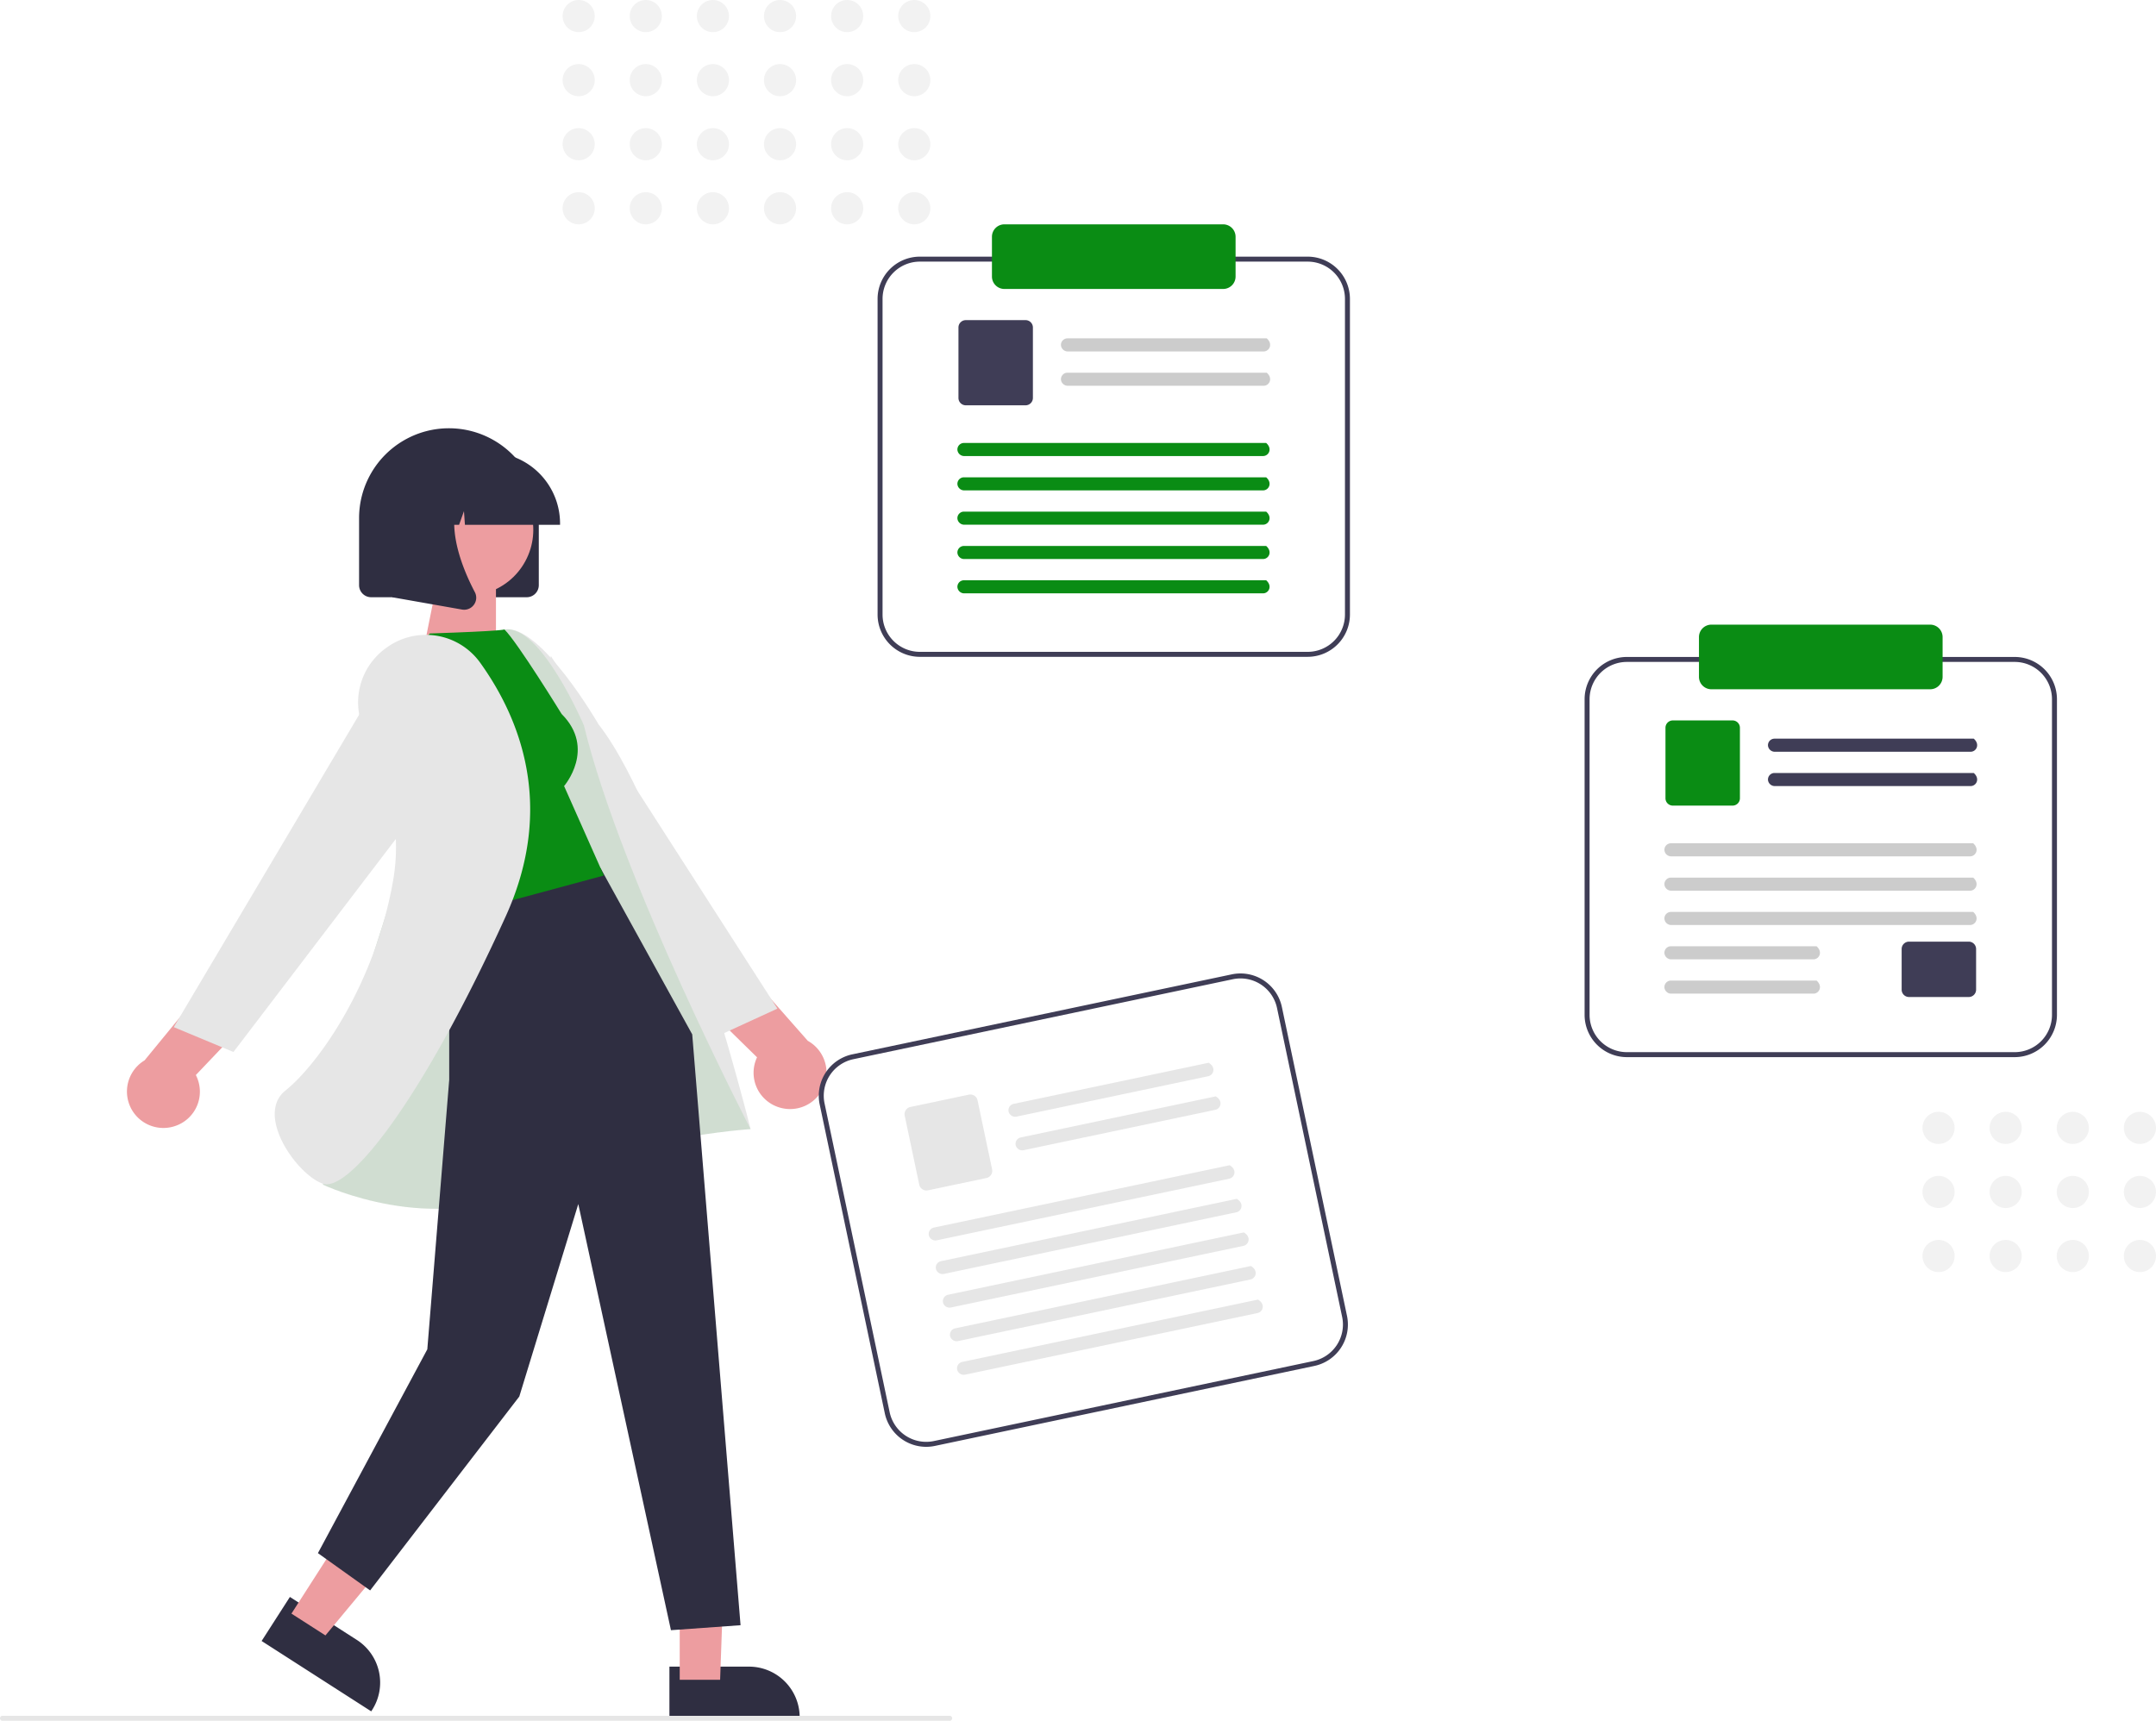 <svg xmlns="http://www.w3.org/2000/svg" width="800.423" height="638.973" viewBox="0 0 800.423 638.973" xmlns:xlink="http://www.w3.org/1999/xlink" role="img" artist="Katerina Limpitsouni" source="https://undraw.co/"><g transform="translate(-607 -170.695)"><g transform="translate(654.132 329.726)"><path d="M610.133,252.315H552.375a4.486,4.486,0,0,1-4.481-4.481v-24.9h0a33.36,33.36,0,1,1,66.721,0v24.9A4.486,4.486,0,0,1,610.133,252.315Z" transform="translate(-461.716 -189.578)" fill="#2f2e41"/><path d="M672.724,687.794h29.537a18.824,18.824,0,0,1,18.823,18.821v.613l-48.359,0Z" transform="translate(-471.332 -227.957)" fill="#2f2e41"/><path d="M519.19,659.762l24.855,15.957h0a18.824,18.824,0,0,1,5.669,26.008l-.33.515-40.694-26.126Z" transform="translate(-458.696 -225.798)" fill="#2f2e41"/><path d="M713.765,458.143a13.523,13.523,0,0,0,10.189-24.851l-28.7-32.566-24.279,5.245,34.147,33.446a13.45,13.45,0,0,0,8.647,18.725Z" transform="translate(-471.197 -205.843)" fill="#ed9da0"/><path d="M440.016,142.773l71.544,89.8,21.808-10.012L449.276,91.647Z" transform="translate(-291.887 -7.059)" fill="#e6e6e6"/><path d="M472.13,465.551a13.523,13.523,0,0,1-11.067-24.472l27.526-33.567,24.45,4.377L480.1,446.53a13.45,13.45,0,0,1-7.975,19.021Z" transform="translate(-454.523 -206.366)" fill="#ed9da0"/><path d="M501.866,440.824l17.051-.268-2.051,58.115h-15Z" transform="translate(-296.651 -33.938)" fill="#ed9da0"/><path d="M376.941,424.146,395.567,436.1l-37.258,44.824-12.621-8.1Z" transform="translate(-284.62 -32.673)" fill="#ed9da0"/><path d="M546.279,409.819s41.385-137.455,54.685-139.312,34.729,35.269,34.729,35.269c27.784,35.449,56.434,150.278,56.434,150.278s-47.76,2.989-82.673,21.564-76.115-.94-76.115-.94Z" transform="translate(-460.595 -195.807)" fill="#e6e6e6"/><path d="M546.279,409.819s41.385-137.455,54.685-139.312,29.287,35.646,29.287,35.646c13.844,57.224,61.877,149.9,61.877,149.9s-47.76,2.989-82.673,21.564-76.115-.94-76.115-.94Z" transform="translate(-460.595 -195.807)" fill="#0a8c14" opacity="0.1" style="isolation:isolate"/><path d="M405.079,186.517v69.07L396.95,355.64l-40.61,75.683,19.382,13.844L431.1,373.177,453,301.694l34.4,158.241,25.843-1.846L495.3,238.691l-34.058-61.756Z" transform="translate(-285.441 -13.63)" fill="#2f2e41"/><path d="M4.819,0h21.5V24H0Z" transform="translate(110.677 55.378)" fill="#ed9da0"/><path d="M624.117,301.893c12.922,12.922.923,26.766.923,26.766l14.767,33.227-58.147,15.69-20.32-90.8,13.844-14.767c27.689-.923,27.7-1.5,27.7-1.5C607.74,275.26,624.117,301.893,624.117,301.893Z" transform="translate(-462.752 -195.812)" fill="#0a8c14"/><path d="M555.028,277.774h0a24.808,24.808,0,0,0-7.178,31.685c6.662,12.716,13.827,32.415,10.132,54.039-6.686,39.136-28.119,68.87-40.058,78.419-4.156,3.324-4.3,8.165-3.691,11.641,1.7,9.71,11.119,20.729,17.631,22.938a4.208,4.208,0,0,0,1.36.214c10.579,0,36.6-33.689,66.5-99.505,18.623-40.99,5.107-73.855-9.511-94.209a24.813,24.813,0,0,0-34.867-5.458Z" transform="translate(-459.102 -195.98)" fill="#e6e6e6"/><path d="M404.482,128.812,320.507,238.995l-22.151-9.23,79.375-133.83Z" transform="translate(-280.974 -7.39)" fill="#e6e6e6"/><circle cx="24.459" cy="24.459" r="24.459" transform="translate(93.2 47.432) rotate(-61.337)" fill="#ed9da0"/><path d="M623.914,226.176H588.6l-.362-5.071-1.811,5.071h-5.438l-.718-10.05-3.589,10.05H566.155v-.5a26.419,26.419,0,0,1,26.389-26.39h4.979a26.419,26.419,0,0,1,26.39,26.39Z" transform="translate(-463.123 -190.326)" fill="#2f2e41"/><path d="M587.931,258.632a4.575,4.575,0,0,1-.793-.07L561.277,254V211.258h28.468l-.7.822c-9.806,11.437-2.418,29.981,2.858,40.017a4.415,4.415,0,0,1-.351,4.687A4.463,4.463,0,0,1,587.931,258.632Z" transform="translate(-462.747 -191.248)" fill="#2f2e41"/></g><g transform="translate(910.973 532.168)"><path d="M489.264,501.018l-140.887,29.7A15.708,15.708,0,0,1,329.788,518.6L305.612,403.9a15.708,15.708,0,0,1,12.117-18.589l140.887-29.7a15.708,15.708,0,0,1,18.589,12.117l24.176,114.7A15.708,15.708,0,0,1,489.264,501.018ZM318.11,387.118a13.86,13.86,0,0,0-10.691,16.4l24.176,114.7A13.86,13.86,0,0,0,348,528.908l140.887-29.7a13.86,13.86,0,0,0,10.691-16.4L475.4,368.113A13.86,13.86,0,0,0,459,357.421Z" transform="translate(-305.275 -355.278)" fill="#3f3d56"/><path d="M455.74,396.2l-71.1,14.987a2.521,2.521,0,0,1-2.981-1.72,2.428,2.428,0,0,1,1.845-3L455.88,391.21c2.826,1.593,1.933,4.555-.14,4.992Z" transform="translate(-311.153 -358.046)" fill="#e6e6e6"/><path d="M458.588,409.715l-71.1,14.987a2.52,2.52,0,0,1-2.981-1.72,2.428,2.428,0,0,1,1.845-3l72.379-15.256c2.826,1.593,1.933,4.555-.14,4.992Z" transform="translate(-311.372 -359.087)" fill="#e6e6e6"/><path d="M370.171,434.986l-21.7,4.574a2.734,2.734,0,0,1-3.236-2.109l-5.4-25.608a2.734,2.734,0,0,1,2.109-3.236l21.7-4.574a2.735,2.735,0,0,1,3.236,2.109l5.4,25.608a2.734,2.734,0,0,1-2.109,3.236Z" transform="translate(-307.933 -359.029)" fill="#e6e6e6"/><path d="M461.074,437.43,352.556,460.3a2.521,2.521,0,0,1-2.981-1.72,2.428,2.428,0,0,1,1.845-3l109.794-23.143c2.826,1.593,1.933,4.555-.14,4.992Z" transform="translate(-308.681 -361.222)" fill="#e6e6e6"/><path d="M463.923,450.947,355.405,473.821a2.521,2.521,0,0,1-2.981-1.72,2.428,2.428,0,0,1,1.845-3l109.794-23.143c2.826,1.593,1.933,4.555-.14,4.992Z" transform="translate(-308.901 -362.263)" fill="#e6e6e6"/><path d="M466.77,464.455,358.253,487.329a2.52,2.52,0,0,1-2.981-1.72,2.428,2.428,0,0,1,1.845-3L466.91,459.463C469.737,461.056,468.843,464.018,466.77,464.455Z" transform="translate(-309.12 -363.304)" fill="#e6e6e6"/><path d="M469.619,477.971,361.1,500.845a2.521,2.521,0,0,1-2.98-1.72,2.428,2.428,0,0,1,1.845-3l109.794-23.143c2.826,1.593,1.933,4.555-.14,4.992Z" transform="translate(-309.34 -364.345)" fill="#e6e6e6"/><path d="M472.466,491.48,363.949,514.354a2.52,2.52,0,0,1-2.98-1.72,2.428,2.428,0,0,1,1.845-3l109.794-23.143c2.826,1.593,1.933,4.555-.14,4.992Z" transform="translate(-309.559 -365.386)" fill="#e6e6e6"/></g><path d="M713.368,339.6H569.385a15.708,15.708,0,0,1-15.69-15.69V206.69A15.708,15.708,0,0,1,569.385,191H713.368a15.708,15.708,0,0,1,15.69,15.69V323.907a15.708,15.708,0,0,1-15.69,15.69ZM569.385,192.846a13.86,13.86,0,0,0-13.844,13.844V323.907a13.86,13.86,0,0,0,13.844,13.844H713.368a13.86,13.86,0,0,0,13.844-13.844V206.69a13.86,13.86,0,0,0-13.844-13.844Z" transform="translate(379.111 74.995)" fill="#3f3d56"/><path d="M702.684,228.733H630.018a2.521,2.521,0,0,1-2.562-2.3,2.428,2.428,0,0,1,2.424-2.558h73.97c2.437,2.141.952,4.856-1.167,4.856Z" transform="translate(373.43 72.462)" fill="#ccc"/><path d="M702.684,242.543H630.018a2.521,2.521,0,0,1-2.562-2.3,2.428,2.428,0,0,1,2.424-2.558h73.97c2.437,2.141.952,4.856-1.167,4.856Z" transform="translate(373.43 71.399)" fill="#ccc"/><path d="M611.133,248.171H588.956a2.734,2.734,0,0,1-2.731-2.731V219.269a2.734,2.734,0,0,1,2.731-2.731h22.177a2.735,2.735,0,0,1,2.731,2.731V245.44a2.734,2.734,0,0,1-2.731,2.731Z" transform="translate(376.605 73.028)" fill="#3f3d56"/><path d="M699.264,270.819h-110.9a2.521,2.521,0,0,1-2.562-2.3,2.428,2.428,0,0,1,2.425-2.558H700.431c2.437,2.141.952,4.856-1.167,4.856Z" transform="translate(376.639 69.22)" fill="#0a8c14"/><path d="M699.264,284.633h-110.9a2.521,2.521,0,0,1-2.562-2.3,2.428,2.428,0,0,1,2.425-2.558H700.431C702.868,281.918,701.383,284.633,699.264,284.633Z" transform="translate(376.639 68.156)" fill="#0a8c14"/><path d="M699.264,298.438h-110.9a2.52,2.52,0,0,1-2.562-2.3,2.428,2.428,0,0,1,2.424-2.558H700.431C702.868,295.723,701.383,298.438,699.264,298.438Z" transform="translate(376.639 67.093)" fill="#0a8c14"/><path d="M699.264,312.251h-110.9a2.52,2.52,0,0,1-2.562-2.3,2.428,2.428,0,0,1,2.424-2.558H700.431c2.437,2.141.952,4.856-1.167,4.856Z" transform="translate(376.639 66.029)" fill="#0a8c14"/><path d="M699.264,326.057h-110.9a2.521,2.521,0,0,1-2.562-2.3,2.428,2.428,0,0,1,2.425-2.558H700.431C702.868,323.342,701.383,326.057,699.264,326.057Z" transform="translate(376.639 64.965)" fill="#0a8c14"/><path d="M685.531,178a4.62,4.62,0,0,1,4.615,4.615v14.767A4.62,4.62,0,0,1,685.531,202H604.31a4.62,4.62,0,0,1-4.615-4.615V182.615A4.62,4.62,0,0,1,604.31,178" transform="translate(375.568 75.997)" fill="#0a8c14"/><g transform="translate(1195.289 402.641)"><path d="M938.368,496.6H794.385a15.708,15.708,0,0,1-15.69-15.69V363.69A15.708,15.708,0,0,1,794.385,348H938.368a15.708,15.708,0,0,1,15.69,15.69V480.907A15.708,15.708,0,0,1,938.368,496.6ZM794.385,349.846a13.86,13.86,0,0,0-13.844,13.844V480.907a13.86,13.86,0,0,0,13.844,13.844H938.368a13.86,13.86,0,0,0,13.844-13.844V363.69a13.86,13.86,0,0,0-13.844-13.844Z" transform="translate(-778.695 -336.001)" fill="#3f3d56"/><path d="M927.684,385.733H855.018a2.52,2.52,0,0,1-2.562-2.3,2.428,2.428,0,0,1,2.425-2.558h73.97c2.437,2.141.952,4.856-1.167,4.856Z" transform="translate(-784.377 -338.534)" fill="#3f3d56"/><path d="M927.684,399.543H855.018a2.521,2.521,0,0,1-2.562-2.3,2.428,2.428,0,0,1,2.425-2.558h73.97c2.437,2.141.952,4.856-1.167,4.856Z" transform="translate(-784.377 -339.598)" fill="#3f3d56"/><path d="M836.133,405.171H813.956a2.734,2.734,0,0,1-2.731-2.731V376.269a2.734,2.734,0,0,1,2.731-2.731h22.177a2.735,2.735,0,0,1,2.731,2.731V402.44a2.734,2.734,0,0,1-2.731,2.731Z" transform="translate(-781.201 -337.969)" fill="#0a8c14"/><path d="M931.133,483.1H908.956a2.734,2.734,0,0,1-2.731-2.731v-15.1a2.734,2.734,0,0,1,2.731-2.731h22.177a2.735,2.735,0,0,1,2.731,2.731v15.1A2.734,2.734,0,0,1,931.133,483.1Z" transform="translate(-788.519 -344.825)" fill="#3f3d56"/><path d="M924.264,427.819h-110.9a2.521,2.521,0,0,1-2.562-2.3,2.428,2.428,0,0,1,2.424-2.558H925.431c2.437,2.141.952,4.856-1.167,4.856Z" transform="translate(-781.168 -341.776)" fill="#ccc"/><path d="M924.264,441.633h-110.9a2.52,2.52,0,0,1-2.562-2.3,2.428,2.428,0,0,1,2.424-2.558H925.431C927.868,438.918,926.383,441.633,924.264,441.633Z" transform="translate(-781.168 -342.84)" fill="#ccc"/><path d="M924.264,455.438h-110.9a2.52,2.52,0,0,1-2.562-2.3,2.428,2.428,0,0,1,2.424-2.558H925.431C927.868,452.723,926.383,455.438,924.264,455.438Z" transform="translate(-781.168 -343.904)" fill="#ccc"/><path d="M866.117,469.251H813.362a2.52,2.52,0,0,1-2.562-2.3,2.428,2.428,0,0,1,2.424-2.558h54.059c2.437,2.141.952,4.856-1.167,4.856Z" transform="translate(-781.168 -344.968)" fill="#ccc"/><path d="M866.117,483.057H813.362a2.521,2.521,0,0,1-2.562-2.3,2.428,2.428,0,0,1,2.424-2.558h54.059C869.721,480.342,868.236,483.057,866.117,483.057Z" transform="translate(-781.168 -346.031)" fill="#ccc"/><path d="M910.531,359H829.31a4.62,4.62,0,0,1-4.615-4.615V339.615A4.62,4.62,0,0,1,829.31,335h81.221a4.62,4.62,0,0,1,4.615,4.615v14.767A4.62,4.62,0,0,1,910.531,359Z" transform="translate(-782.238 -335)" fill="#0a8c14"/></g><path d="M583.878,721.846H232.228a.923.923,0,1,1,0-1.846h351.65a.923.923,0,0,1,0,1.846Z" transform="translate(375.695 87.823)" fill="#e6e6e6"/><g transform="translate(815.864 170.695)"><circle cx="5.969" cy="5.969" r="5.969" transform="translate(0 0)" fill="#f2f2f2"/><circle cx="5.969" cy="5.969" r="5.969" transform="translate(0 23.788)" fill="#f2f2f2"/><circle cx="5.969" cy="5.969" r="5.969" transform="translate(0 47.576)" fill="#f2f2f2"/><circle cx="5.969" cy="5.969" r="5.969" transform="translate(0 71.364)" fill="#f2f2f2"/><circle cx="5.969" cy="5.969" r="5.969" transform="translate(24.92 0)" fill="#f2f2f2"/><circle cx="5.969" cy="5.969" r="5.969" transform="translate(24.92 23.788)" fill="#f2f2f2"/><circle cx="5.969" cy="5.969" r="5.969" transform="translate(24.92 47.576)" fill="#f2f2f2"/><circle cx="5.969" cy="5.969" r="5.969" transform="translate(24.92 71.364)" fill="#f2f2f2"/><circle cx="5.969" cy="5.969" r="5.969" transform="translate(49.84 0)" fill="#f2f2f2"/><circle cx="5.969" cy="5.969" r="5.969" transform="translate(49.84 23.788)" fill="#f2f2f2"/><circle cx="5.969" cy="5.969" r="5.969" transform="translate(49.84 47.576)" fill="#f2f2f2"/><circle cx="5.969" cy="5.969" r="5.969" transform="translate(49.84 71.364)" fill="#f2f2f2"/><circle cx="5.969" cy="5.969" r="5.969" transform="translate(74.76 0)" fill="#f2f2f2"/><circle cx="5.969" cy="5.969" r="5.969" transform="translate(74.76 23.788)" fill="#f2f2f2"/><circle cx="5.969" cy="5.969" r="5.969" transform="translate(74.76 47.576)" fill="#f2f2f2"/><circle cx="5.969" cy="5.969" r="5.969" transform="translate(74.76 71.364)" fill="#f2f2f2"/><circle cx="5.969" cy="5.969" r="5.969" transform="translate(99.68 0)" fill="#f2f2f2"/><circle cx="5.969" cy="5.969" r="5.969" transform="translate(99.68 23.788)" fill="#f2f2f2"/><circle cx="5.969" cy="5.969" r="5.969" transform="translate(99.68 47.576)" fill="#f2f2f2"/><circle cx="5.969" cy="5.969" r="5.969" transform="translate(99.68 71.364)" fill="#f2f2f2"/><circle cx="5.969" cy="5.969" r="5.969" transform="translate(124.6 0)" fill="#f2f2f2"/><circle cx="5.969" cy="5.969" r="5.969" transform="translate(124.6 23.788)" fill="#f2f2f2"/><circle cx="5.969" cy="5.969" r="5.969" transform="translate(124.6 47.576)" fill="#f2f2f2"/><circle cx="5.969" cy="5.969" r="5.969" transform="translate(124.6 71.364)" fill="#f2f2f2"/></g><g transform="translate(1320.726 583.542)"><circle cx="5.969" cy="5.969" r="5.969" fill="#f2f2f2"/><circle cx="5.969" cy="5.969" r="5.969" transform="translate(0 23.788)" fill="#f2f2f2"/><circle cx="5.969" cy="5.969" r="5.969" transform="translate(0 47.576)" fill="#f2f2f2"/><circle cx="5.969" cy="5.969" r="5.969" transform="translate(24.92)" fill="#f2f2f2"/><circle cx="5.969" cy="5.969" r="5.969" transform="translate(24.92 23.788)" fill="#f2f2f2"/><circle cx="5.969" cy="5.969" r="5.969" transform="translate(24.92 47.576)" fill="#f2f2f2"/><circle cx="5.969" cy="5.969" r="5.969" transform="translate(49.84)" fill="#f2f2f2"/><circle cx="5.969" cy="5.969" r="5.969" transform="translate(49.84 23.788)" fill="#f2f2f2"/><circle cx="5.969" cy="5.969" r="5.969" transform="translate(49.84 47.576)" fill="#f2f2f2"/><circle cx="5.969" cy="5.969" r="5.969" transform="translate(74.76)" fill="#f2f2f2"/><circle cx="5.969" cy="5.969" r="5.969" transform="translate(74.76 23.788)" fill="#f2f2f2"/><circle cx="5.969" cy="5.969" r="5.969" transform="translate(74.76 47.576)" fill="#f2f2f2"/></g></g></svg>